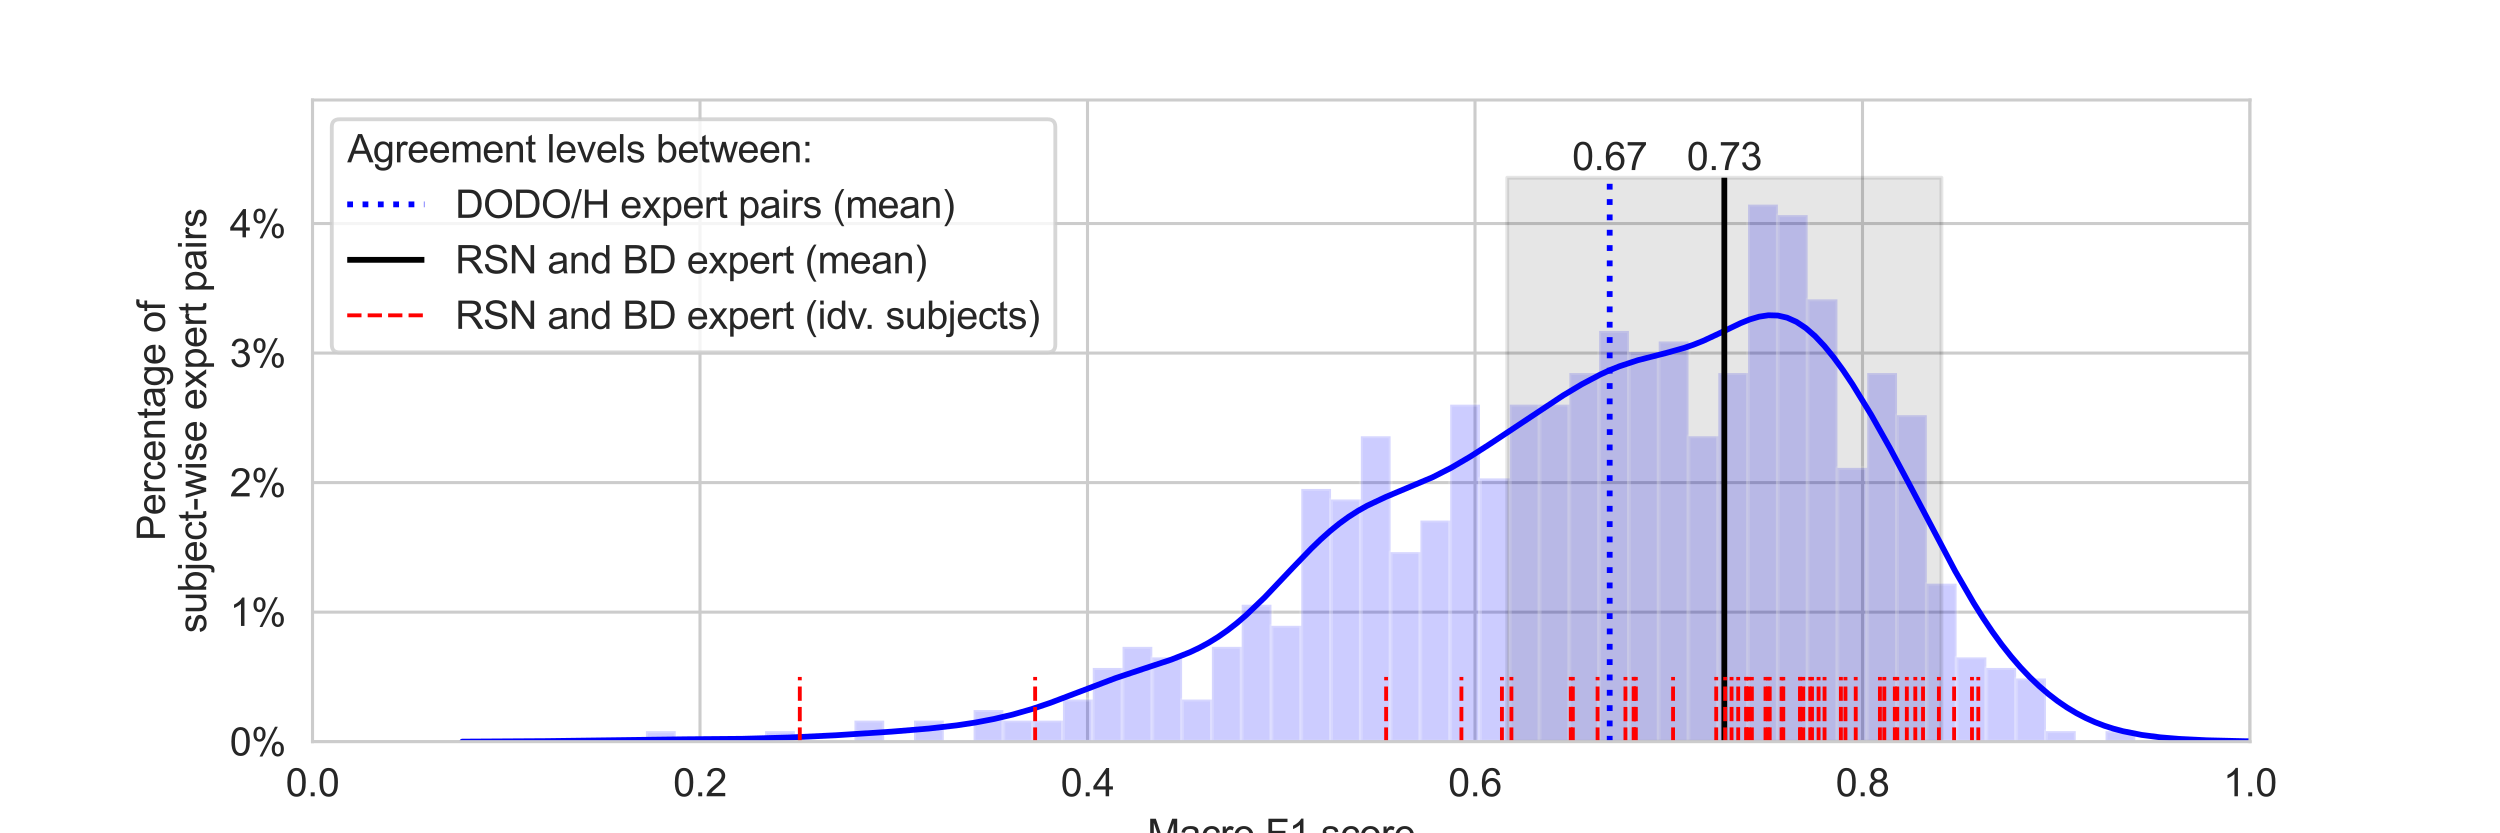 <?xml version="1.0" encoding="utf-8" standalone="no"?>
<!DOCTYPE svg PUBLIC "-//W3C//DTD SVG 1.1//EN"
  "http://www.w3.org/Graphics/SVG/1.1/DTD/svg11.dtd">
<svg xmlns:xlink="http://www.w3.org/1999/xlink" width="648pt" height="216pt" viewBox="0 0 648 216" xmlns="http://www.w3.org/2000/svg" version="1.1">
 <defs>
  <style type="text/css">*{stroke-linejoin: round; stroke-linecap: butt}</style>
 </defs>
 <g id="figure_1">
  <g id="patch_1">
   <path d="M 0 216 
L 648 216 
L 648 0 
L 0 0 
z
" style="fill: #ffffff"/>
  </g>
  <g id="axes_1">
   <g id="patch_2">
    <path d="M 81 192.24 
L 583.2 192.24 
L 583.2 25.92 
L 81 25.92 
z
" style="fill: #ffffff"/>
   </g>
   <g id="matplotlib.axis_1">
    <g id="xtick_1">
     <g id="line2d_1">
      <path d="M 81 192.24 
L 81 25.92 
" clip-path="url(#p3ddd58b7c2)" style="fill: none; stroke: #cccccc; stroke-width: 0.8; stroke-linecap: round"/>
     </g>
     <g id="text_1">
      <!-- 0.0 -->
      <g style="fill: #262626" transform="translate(74.05 206.398) scale(0.1 -0.1)">
       <defs>
        <path id="ArialMT-30" d="M 266 2259 
Q 266 3072 433 3567 
Q 600 4063 929 4331 
Q 1259 4600 1759 4600 
Q 2128 4600 2406 4451 
Q 2684 4303 2865 4023 
Q 3047 3744 3150 3342 
Q 3253 2941 3253 2259 
Q 3253 1453 3087 958 
Q 2922 463 2592 192 
Q 2263 -78 1759 -78 
Q 1097 -78 719 397 
Q 266 969 266 2259 
z
M 844 2259 
Q 844 1131 1108 757 
Q 1372 384 1759 384 
Q 2147 384 2411 759 
Q 2675 1134 2675 2259 
Q 2675 3391 2411 3762 
Q 2147 4134 1753 4134 
Q 1366 4134 1134 3806 
Q 844 3388 844 2259 
z
" transform="scale(0.016)"/>
        <path id="ArialMT-2e" d="M 581 0 
L 581 641 
L 1222 641 
L 1222 0 
L 581 0 
z
" transform="scale(0.016)"/>
       </defs>
       <use xlink:href="#ArialMT-30"/>
       <use xlink:href="#ArialMT-2e" x="55.615"/>
       <use xlink:href="#ArialMT-30" x="83.398"/>
      </g>
     </g>
    </g>
    <g id="xtick_2">
     <g id="line2d_2">
      <path d="M 181.44 192.24 
L 181.44 25.92 
" clip-path="url(#p3ddd58b7c2)" style="fill: none; stroke: #cccccc; stroke-width: 0.8; stroke-linecap: round"/>
     </g>
     <g id="text_2">
      <!-- 0.2 -->
      <g style="fill: #262626" transform="translate(174.49 206.398) scale(0.1 -0.1)">
       <defs>
        <path id="ArialMT-32" d="M 3222 541 
L 3222 0 
L 194 0 
Q 188 203 259 391 
Q 375 700 629 1000 
Q 884 1300 1366 1694 
Q 2113 2306 2375 2664 
Q 2638 3022 2638 3341 
Q 2638 3675 2398 3904 
Q 2159 4134 1775 4134 
Q 1369 4134 1125 3890 
Q 881 3647 878 3216 
L 300 3275 
Q 359 3922 746 4261 
Q 1134 4600 1788 4600 
Q 2447 4600 2831 4234 
Q 3216 3869 3216 3328 
Q 3216 3053 3103 2787 
Q 2991 2522 2730 2228 
Q 2469 1934 1863 1422 
Q 1356 997 1212 845 
Q 1069 694 975 541 
L 3222 541 
z
" transform="scale(0.016)"/>
       </defs>
       <use xlink:href="#ArialMT-30"/>
       <use xlink:href="#ArialMT-2e" x="55.615"/>
       <use xlink:href="#ArialMT-32" x="83.398"/>
      </g>
     </g>
    </g>
    <g id="xtick_3">
     <g id="line2d_3">
      <path d="M 281.88 192.24 
L 281.88 25.92 
" clip-path="url(#p3ddd58b7c2)" style="fill: none; stroke: #cccccc; stroke-width: 0.8; stroke-linecap: round"/>
     </g>
     <g id="text_3">
      <!-- 0.4 -->
      <g style="fill: #262626" transform="translate(274.93 206.398) scale(0.1 -0.1)">
       <defs>
        <path id="ArialMT-34" d="M 2069 0 
L 2069 1097 
L 81 1097 
L 81 1613 
L 2172 4581 
L 2631 4581 
L 2631 1613 
L 3250 1613 
L 3250 1097 
L 2631 1097 
L 2631 0 
L 2069 0 
z
M 2069 1613 
L 2069 3678 
L 634 1613 
L 2069 1613 
z
" transform="scale(0.016)"/>
       </defs>
       <use xlink:href="#ArialMT-30"/>
       <use xlink:href="#ArialMT-2e" x="55.615"/>
       <use xlink:href="#ArialMT-34" x="83.398"/>
      </g>
     </g>
    </g>
    <g id="xtick_4">
     <g id="line2d_4">
      <path d="M 382.32 192.24 
L 382.32 25.92 
" clip-path="url(#p3ddd58b7c2)" style="fill: none; stroke: #cccccc; stroke-width: 0.8; stroke-linecap: round"/>
     </g>
     <g id="text_4">
      <!-- 0.6 -->
      <g style="fill: #262626" transform="translate(375.37 206.398) scale(0.1 -0.1)">
       <defs>
        <path id="ArialMT-36" d="M 3184 3459 
L 2625 3416 
Q 2550 3747 2413 3897 
Q 2184 4138 1850 4138 
Q 1581 4138 1378 3988 
Q 1113 3794 959 3422 
Q 806 3050 800 2363 
Q 1003 2672 1297 2822 
Q 1591 2972 1913 2972 
Q 2475 2972 2870 2558 
Q 3266 2144 3266 1488 
Q 3266 1056 3080 686 
Q 2894 316 2569 119 
Q 2244 -78 1831 -78 
Q 1128 -78 684 439 
Q 241 956 241 2144 
Q 241 3472 731 4075 
Q 1159 4600 1884 4600 
Q 2425 4600 2770 4297 
Q 3116 3994 3184 3459 
z
M 888 1484 
Q 888 1194 1011 928 
Q 1134 663 1356 523 
Q 1578 384 1822 384 
Q 2178 384 2434 671 
Q 2691 959 2691 1453 
Q 2691 1928 2437 2201 
Q 2184 2475 1800 2475 
Q 1419 2475 1153 2201 
Q 888 1928 888 1484 
z
" transform="scale(0.016)"/>
       </defs>
       <use xlink:href="#ArialMT-30"/>
       <use xlink:href="#ArialMT-2e" x="55.615"/>
       <use xlink:href="#ArialMT-36" x="83.398"/>
      </g>
     </g>
    </g>
    <g id="xtick_5">
     <g id="line2d_5">
      <path d="M 482.76 192.24 
L 482.76 25.92 
" clip-path="url(#p3ddd58b7c2)" style="fill: none; stroke: #cccccc; stroke-width: 0.8; stroke-linecap: round"/>
     </g>
     <g id="text_5">
      <!-- 0.8 -->
      <g style="fill: #262626" transform="translate(475.81 206.398) scale(0.1 -0.1)">
       <defs>
        <path id="ArialMT-38" d="M 1131 2484 
Q 781 2613 612 2850 
Q 444 3088 444 3419 
Q 444 3919 803 4259 
Q 1163 4600 1759 4600 
Q 2359 4600 2725 4251 
Q 3091 3903 3091 3403 
Q 3091 3084 2923 2848 
Q 2756 2613 2416 2484 
Q 2838 2347 3058 2040 
Q 3278 1734 3278 1309 
Q 3278 722 2862 322 
Q 2447 -78 1769 -78 
Q 1091 -78 675 323 
Q 259 725 259 1325 
Q 259 1772 486 2073 
Q 713 2375 1131 2484 
z
M 1019 3438 
Q 1019 3113 1228 2906 
Q 1438 2700 1772 2700 
Q 2097 2700 2305 2904 
Q 2513 3109 2513 3406 
Q 2513 3716 2298 3927 
Q 2084 4138 1766 4138 
Q 1444 4138 1231 3931 
Q 1019 3725 1019 3438 
z
M 838 1322 
Q 838 1081 952 856 
Q 1066 631 1291 507 
Q 1516 384 1775 384 
Q 2178 384 2440 643 
Q 2703 903 2703 1303 
Q 2703 1709 2433 1975 
Q 2163 2241 1756 2241 
Q 1359 2241 1098 1978 
Q 838 1716 838 1322 
z
" transform="scale(0.016)"/>
       </defs>
       <use xlink:href="#ArialMT-30"/>
       <use xlink:href="#ArialMT-2e" x="55.615"/>
       <use xlink:href="#ArialMT-38" x="83.398"/>
      </g>
     </g>
    </g>
    <g id="xtick_6">
     <g id="line2d_6">
      <path d="M 583.2 192.24 
L 583.2 25.92 
" clip-path="url(#p3ddd58b7c2)" style="fill: none; stroke: #cccccc; stroke-width: 0.8; stroke-linecap: round"/>
     </g>
     <g id="text_6">
      <!-- 1.0 -->
      <g style="fill: #262626" transform="translate(576.25 206.398) scale(0.1 -0.1)">
       <defs>
        <path id="ArialMT-31" d="M 2384 0 
L 1822 0 
L 1822 3584 
Q 1619 3391 1289 3197 
Q 959 3003 697 2906 
L 697 3450 
Q 1169 3672 1522 3987 
Q 1875 4303 2022 4600 
L 2384 4600 
L 2384 0 
z
" transform="scale(0.016)"/>
       </defs>
       <use xlink:href="#ArialMT-31"/>
       <use xlink:href="#ArialMT-2e" x="55.615"/>
       <use xlink:href="#ArialMT-30" x="83.398"/>
      </g>
     </g>
    </g>
    <g id="text_7">
     <!-- Macro F1 score -->
     <g style="fill: #262626" transform="translate(297.371 219.543) scale(0.1 -0.1)">
      <defs>
       <path id="ArialMT-4d" d="M 475 0 
L 475 4581 
L 1388 4581 
L 2472 1338 
Q 2622 884 2691 659 
Q 2769 909 2934 1394 
L 4031 4581 
L 4847 4581 
L 4847 0 
L 4263 0 
L 4263 3834 
L 2931 0 
L 2384 0 
L 1059 3900 
L 1059 0 
L 475 0 
z
" transform="scale(0.016)"/>
       <path id="ArialMT-61" d="M 2588 409 
Q 2275 144 1986 34 
Q 1697 -75 1366 -75 
Q 819 -75 525 192 
Q 231 459 231 875 
Q 231 1119 342 1320 
Q 453 1522 633 1644 
Q 813 1766 1038 1828 
Q 1203 1872 1538 1913 
Q 2219 1994 2541 2106 
Q 2544 2222 2544 2253 
Q 2544 2597 2384 2738 
Q 2169 2928 1744 2928 
Q 1347 2928 1158 2789 
Q 969 2650 878 2297 
L 328 2372 
Q 403 2725 575 2942 
Q 747 3159 1072 3276 
Q 1397 3394 1825 3394 
Q 2250 3394 2515 3294 
Q 2781 3194 2906 3042 
Q 3031 2891 3081 2659 
Q 3109 2516 3109 2141 
L 3109 1391 
Q 3109 606 3145 398 
Q 3181 191 3288 0 
L 2700 0 
Q 2613 175 2588 409 
z
M 2541 1666 
Q 2234 1541 1622 1453 
Q 1275 1403 1131 1340 
Q 988 1278 909 1158 
Q 831 1038 831 891 
Q 831 666 1001 516 
Q 1172 366 1500 366 
Q 1825 366 2078 508 
Q 2331 650 2450 897 
Q 2541 1088 2541 1459 
L 2541 1666 
z
" transform="scale(0.016)"/>
       <path id="ArialMT-63" d="M 2588 1216 
L 3141 1144 
Q 3050 572 2676 248 
Q 2303 -75 1759 -75 
Q 1078 -75 664 370 
Q 250 816 250 1647 
Q 250 2184 428 2587 
Q 606 2991 970 3192 
Q 1334 3394 1763 3394 
Q 2303 3394 2647 3120 
Q 2991 2847 3088 2344 
L 2541 2259 
Q 2463 2594 2264 2762 
Q 2066 2931 1784 2931 
Q 1359 2931 1093 2626 
Q 828 2322 828 1663 
Q 828 994 1084 691 
Q 1341 388 1753 388 
Q 2084 388 2306 591 
Q 2528 794 2588 1216 
z
" transform="scale(0.016)"/>
       <path id="ArialMT-72" d="M 416 0 
L 416 3319 
L 922 3319 
L 922 2816 
Q 1116 3169 1280 3281 
Q 1444 3394 1641 3394 
Q 1925 3394 2219 3213 
L 2025 2691 
Q 1819 2813 1613 2813 
Q 1428 2813 1281 2702 
Q 1134 2591 1072 2394 
Q 978 2094 978 1738 
L 978 0 
L 416 0 
z
" transform="scale(0.016)"/>
       <path id="ArialMT-6f" d="M 213 1659 
Q 213 2581 725 3025 
Q 1153 3394 1769 3394 
Q 2453 3394 2887 2945 
Q 3322 2497 3322 1706 
Q 3322 1066 3130 698 
Q 2938 331 2570 128 
Q 2203 -75 1769 -75 
Q 1072 -75 642 372 
Q 213 819 213 1659 
z
M 791 1659 
Q 791 1022 1069 705 
Q 1347 388 1769 388 
Q 2188 388 2466 706 
Q 2744 1025 2744 1678 
Q 2744 2294 2464 2611 
Q 2184 2928 1769 2928 
Q 1347 2928 1069 2612 
Q 791 2297 791 1659 
z
" transform="scale(0.016)"/>
       <path id="ArialMT-20" transform="scale(0.016)"/>
       <path id="ArialMT-46" d="M 525 0 
L 525 4581 
L 3616 4581 
L 3616 4041 
L 1131 4041 
L 1131 2622 
L 3281 2622 
L 3281 2081 
L 1131 2081 
L 1131 0 
L 525 0 
z
" transform="scale(0.016)"/>
       <path id="ArialMT-73" d="M 197 991 
L 753 1078 
Q 800 744 1014 566 
Q 1228 388 1613 388 
Q 2000 388 2187 545 
Q 2375 703 2375 916 
Q 2375 1106 2209 1216 
Q 2094 1291 1634 1406 
Q 1016 1563 777 1677 
Q 538 1791 414 1992 
Q 291 2194 291 2438 
Q 291 2659 392 2848 
Q 494 3038 669 3163 
Q 800 3259 1026 3326 
Q 1253 3394 1513 3394 
Q 1903 3394 2198 3281 
Q 2494 3169 2634 2976 
Q 2775 2784 2828 2463 
L 2278 2388 
Q 2241 2644 2061 2787 
Q 1881 2931 1553 2931 
Q 1166 2931 1000 2803 
Q 834 2675 834 2503 
Q 834 2394 903 2306 
Q 972 2216 1119 2156 
Q 1203 2125 1616 2013 
Q 2213 1853 2448 1751 
Q 2684 1650 2818 1456 
Q 2953 1263 2953 975 
Q 2953 694 2789 445 
Q 2625 197 2315 61 
Q 2006 -75 1616 -75 
Q 969 -75 630 194 
Q 291 463 197 991 
z
" transform="scale(0.016)"/>
       <path id="ArialMT-65" d="M 2694 1069 
L 3275 997 
Q 3138 488 2766 206 
Q 2394 -75 1816 -75 
Q 1088 -75 661 373 
Q 234 822 234 1631 
Q 234 2469 665 2931 
Q 1097 3394 1784 3394 
Q 2450 3394 2872 2941 
Q 3294 2488 3294 1666 
Q 3294 1616 3291 1516 
L 816 1516 
Q 847 969 1125 678 
Q 1403 388 1819 388 
Q 2128 388 2347 550 
Q 2566 713 2694 1069 
z
M 847 1978 
L 2700 1978 
Q 2663 2397 2488 2606 
Q 2219 2931 1791 2931 
Q 1403 2931 1139 2672 
Q 875 2413 847 1978 
z
" transform="scale(0.016)"/>
      </defs>
      <use xlink:href="#ArialMT-4d"/>
      <use xlink:href="#ArialMT-61" x="83.301"/>
      <use xlink:href="#ArialMT-63" x="138.916"/>
      <use xlink:href="#ArialMT-72" x="188.916"/>
      <use xlink:href="#ArialMT-6f" x="222.217"/>
      <use xlink:href="#ArialMT-20" x="277.832"/>
      <use xlink:href="#ArialMT-46" x="305.615"/>
      <use xlink:href="#ArialMT-31" x="366.699"/>
      <use xlink:href="#ArialMT-20" x="422.314"/>
      <use xlink:href="#ArialMT-73" x="450.098"/>
      <use xlink:href="#ArialMT-63" x="500.098"/>
      <use xlink:href="#ArialMT-6f" x="550.098"/>
      <use xlink:href="#ArialMT-72" x="605.713"/>
      <use xlink:href="#ArialMT-65" x="639.014"/>
     </g>
    </g>
   </g>
   <g id="matplotlib.axis_2">
    <g id="ytick_1">
     <g id="line2d_7">
      <path d="M 81 192.24 
L 583.2 192.24 
" clip-path="url(#p3ddd58b7c2)" style="fill: none; stroke: #cccccc; stroke-width: 0.8; stroke-linecap: round"/>
     </g>
     <g id="text_8">
      <!-- 0% -->
      <g style="fill: #262626" transform="translate(59.547 195.819) scale(0.1 -0.1)">
       <defs>
        <path id="ArialMT-25" d="M 372 3481 
Q 372 3972 619 4315 
Q 866 4659 1334 4659 
Q 1766 4659 2048 4351 
Q 2331 4044 2331 3447 
Q 2331 2866 2045 2552 
Q 1759 2238 1341 2238 
Q 925 2238 648 2547 
Q 372 2856 372 3481 
z
M 1350 4272 
Q 1141 4272 1002 4090 
Q 863 3909 863 3425 
Q 863 2984 1003 2804 
Q 1144 2625 1350 2625 
Q 1563 2625 1702 2806 
Q 1841 2988 1841 3469 
Q 1841 3913 1700 4092 
Q 1559 4272 1350 4272 
z
M 1353 -169 
L 3859 4659 
L 4316 4659 
L 1819 -169 
L 1353 -169 
z
M 3334 1075 
Q 3334 1569 3581 1911 
Q 3828 2253 4300 2253 
Q 4731 2253 5014 1945 
Q 5297 1638 5297 1041 
Q 5297 459 5011 145 
Q 4725 -169 4303 -169 
Q 3888 -169 3611 142 
Q 3334 453 3334 1075 
z
M 4316 1866 
Q 4103 1866 3964 1684 
Q 3825 1503 3825 1019 
Q 3825 581 3965 400 
Q 4106 219 4313 219 
Q 4528 219 4667 400 
Q 4806 581 4806 1063 
Q 4806 1506 4665 1686 
Q 4525 1866 4316 1866 
z
" transform="scale(0.016)"/>
       </defs>
       <use xlink:href="#ArialMT-30"/>
       <use xlink:href="#ArialMT-25" x="55.615"/>
      </g>
     </g>
    </g>
    <g id="ytick_2">
     <g id="line2d_8">
      <path d="M 81 158.666 
L 583.2 158.666 
" clip-path="url(#p3ddd58b7c2)" style="fill: none; stroke: #cccccc; stroke-width: 0.8; stroke-linecap: round"/>
     </g>
     <g id="text_9">
      <!-- 1% -->
      <g style="fill: #262626" transform="translate(59.547 162.245) scale(0.1 -0.1)">
       <use xlink:href="#ArialMT-31"/>
       <use xlink:href="#ArialMT-25" x="55.615"/>
      </g>
     </g>
    </g>
    <g id="ytick_3">
     <g id="line2d_9">
      <path d="M 81 125.092 
L 583.2 125.092 
" clip-path="url(#p3ddd58b7c2)" style="fill: none; stroke: #cccccc; stroke-width: 0.8; stroke-linecap: round"/>
     </g>
     <g id="text_10">
      <!-- 2% -->
      <g style="fill: #262626" transform="translate(59.547 128.671) scale(0.1 -0.1)">
       <use xlink:href="#ArialMT-32"/>
       <use xlink:href="#ArialMT-25" x="55.615"/>
      </g>
     </g>
    </g>
    <g id="ytick_4">
     <g id="line2d_10">
      <path d="M 81 91.518 
L 583.2 91.518 
" clip-path="url(#p3ddd58b7c2)" style="fill: none; stroke: #cccccc; stroke-width: 0.8; stroke-linecap: round"/>
     </g>
     <g id="text_11">
      <!-- 3% -->
      <g style="fill: #262626" transform="translate(59.547 95.097) scale(0.1 -0.1)">
       <defs>
        <path id="ArialMT-33" d="M 269 1209 
L 831 1284 
Q 928 806 1161 595 
Q 1394 384 1728 384 
Q 2125 384 2398 659 
Q 2672 934 2672 1341 
Q 2672 1728 2419 1979 
Q 2166 2231 1775 2231 
Q 1616 2231 1378 2169 
L 1441 2663 
Q 1497 2656 1531 2656 
Q 1891 2656 2178 2843 
Q 2466 3031 2466 3422 
Q 2466 3731 2256 3934 
Q 2047 4138 1716 4138 
Q 1388 4138 1169 3931 
Q 950 3725 888 3313 
L 325 3413 
Q 428 3978 793 4289 
Q 1159 4600 1703 4600 
Q 2078 4600 2393 4439 
Q 2709 4278 2876 4000 
Q 3044 3722 3044 3409 
Q 3044 3113 2884 2869 
Q 2725 2625 2413 2481 
Q 2819 2388 3044 2092 
Q 3269 1797 3269 1353 
Q 3269 753 2831 336 
Q 2394 -81 1725 -81 
Q 1122 -81 723 278 
Q 325 638 269 1209 
z
" transform="scale(0.016)"/>
       </defs>
       <use xlink:href="#ArialMT-33"/>
       <use xlink:href="#ArialMT-25" x="55.615"/>
      </g>
     </g>
    </g>
    <g id="ytick_5">
     <g id="line2d_11">
      <path d="M 81 57.944 
L 583.2 57.944 
" clip-path="url(#p3ddd58b7c2)" style="fill: none; stroke: #cccccc; stroke-width: 0.8; stroke-linecap: round"/>
     </g>
     <g id="text_12">
      <!-- 4% -->
      <g style="fill: #262626" transform="translate(59.547 61.522) scale(0.1 -0.1)">
       <use xlink:href="#ArialMT-34"/>
       <use xlink:href="#ArialMT-25" x="55.615"/>
      </g>
     </g>
    </g>
    <g id="text_13">
     <!-- Percentage of -->
     <g style="fill: #262626" transform="translate(42.748 140.21) rotate(-90) scale(0.1 -0.1)">
      <defs>
       <path id="ArialMT-50" d="M 494 0 
L 494 4581 
L 2222 4581 
Q 2678 4581 2919 4538 
Q 3256 4481 3484 4323 
Q 3713 4166 3852 3881 
Q 3991 3597 3991 3256 
Q 3991 2672 3619 2267 
Q 3247 1863 2275 1863 
L 1100 1863 
L 1100 0 
L 494 0 
z
M 1100 2403 
L 2284 2403 
Q 2872 2403 3119 2622 
Q 3366 2841 3366 3238 
Q 3366 3525 3220 3729 
Q 3075 3934 2838 4000 
Q 2684 4041 2272 4041 
L 1100 4041 
L 1100 2403 
z
" transform="scale(0.016)"/>
       <path id="ArialMT-6e" d="M 422 0 
L 422 3319 
L 928 3319 
L 928 2847 
Q 1294 3394 1984 3394 
Q 2284 3394 2536 3286 
Q 2788 3178 2913 3003 
Q 3038 2828 3088 2588 
Q 3119 2431 3119 2041 
L 3119 0 
L 2556 0 
L 2556 2019 
Q 2556 2363 2490 2533 
Q 2425 2703 2258 2804 
Q 2091 2906 1866 2906 
Q 1506 2906 1245 2678 
Q 984 2450 984 1813 
L 984 0 
L 422 0 
z
" transform="scale(0.016)"/>
       <path id="ArialMT-74" d="M 1650 503 
L 1731 6 
Q 1494 -44 1306 -44 
Q 1000 -44 831 53 
Q 663 150 594 308 
Q 525 466 525 972 
L 525 2881 
L 113 2881 
L 113 3319 
L 525 3319 
L 525 4141 
L 1084 4478 
L 1084 3319 
L 1650 3319 
L 1650 2881 
L 1084 2881 
L 1084 941 
Q 1084 700 1114 631 
Q 1144 563 1211 522 
Q 1278 481 1403 481 
Q 1497 481 1650 503 
z
" transform="scale(0.016)"/>
       <path id="ArialMT-67" d="M 319 -275 
L 866 -356 
Q 900 -609 1056 -725 
Q 1266 -881 1628 -881 
Q 2019 -881 2231 -725 
Q 2444 -569 2519 -288 
Q 2563 -116 2559 434 
Q 2191 0 1641 0 
Q 956 0 581 494 
Q 206 988 206 1678 
Q 206 2153 378 2554 
Q 550 2956 876 3175 
Q 1203 3394 1644 3394 
Q 2231 3394 2613 2919 
L 2613 3319 
L 3131 3319 
L 3131 450 
Q 3131 -325 2973 -648 
Q 2816 -972 2473 -1159 
Q 2131 -1347 1631 -1347 
Q 1038 -1347 672 -1080 
Q 306 -813 319 -275 
z
M 784 1719 
Q 784 1066 1043 766 
Q 1303 466 1694 466 
Q 2081 466 2343 764 
Q 2606 1063 2606 1700 
Q 2606 2309 2336 2618 
Q 2066 2928 1684 2928 
Q 1309 2928 1046 2623 
Q 784 2319 784 1719 
z
" transform="scale(0.016)"/>
       <path id="ArialMT-66" d="M 556 0 
L 556 2881 
L 59 2881 
L 59 3319 
L 556 3319 
L 556 3672 
Q 556 4006 616 4169 
Q 697 4388 901 4523 
Q 1106 4659 1475 4659 
Q 1713 4659 2000 4603 
L 1916 4113 
Q 1741 4144 1584 4144 
Q 1328 4144 1222 4034 
Q 1116 3925 1116 3625 
L 1116 3319 
L 1763 3319 
L 1763 2881 
L 1116 2881 
L 1116 0 
L 556 0 
z
" transform="scale(0.016)"/>
      </defs>
      <use xlink:href="#ArialMT-50"/>
      <use xlink:href="#ArialMT-65" x="66.699"/>
      <use xlink:href="#ArialMT-72" x="122.314"/>
      <use xlink:href="#ArialMT-63" x="155.615"/>
      <use xlink:href="#ArialMT-65" x="205.615"/>
      <use xlink:href="#ArialMT-6e" x="261.23"/>
      <use xlink:href="#ArialMT-74" x="316.846"/>
      <use xlink:href="#ArialMT-61" x="344.629"/>
      <use xlink:href="#ArialMT-67" x="400.244"/>
      <use xlink:href="#ArialMT-65" x="455.859"/>
      <use xlink:href="#ArialMT-20" x="511.475"/>
      <use xlink:href="#ArialMT-6f" x="539.258"/>
      <use xlink:href="#ArialMT-66" x="594.873"/>
     </g>
     <!-- subject-wise expert pairs -->
     <g style="fill: #262626" transform="translate(53.442 164.099) rotate(-90) scale(0.1 -0.1)">
      <defs>
       <path id="ArialMT-75" d="M 2597 0 
L 2597 488 
Q 2209 -75 1544 -75 
Q 1250 -75 995 37 
Q 741 150 617 320 
Q 494 491 444 738 
Q 409 903 409 1263 
L 409 3319 
L 972 3319 
L 972 1478 
Q 972 1038 1006 884 
Q 1059 663 1231 536 
Q 1403 409 1656 409 
Q 1909 409 2131 539 
Q 2353 669 2445 892 
Q 2538 1116 2538 1541 
L 2538 3319 
L 3100 3319 
L 3100 0 
L 2597 0 
z
" transform="scale(0.016)"/>
       <path id="ArialMT-62" d="M 941 0 
L 419 0 
L 419 4581 
L 981 4581 
L 981 2947 
Q 1338 3394 1891 3394 
Q 2197 3394 2470 3270 
Q 2744 3147 2920 2923 
Q 3097 2700 3197 2384 
Q 3297 2069 3297 1709 
Q 3297 856 2875 390 
Q 2453 -75 1863 -75 
Q 1275 -75 941 416 
L 941 0 
z
M 934 1684 
Q 934 1088 1097 822 
Q 1363 388 1816 388 
Q 2184 388 2453 708 
Q 2722 1028 2722 1663 
Q 2722 2313 2464 2622 
Q 2206 2931 1841 2931 
Q 1472 2931 1203 2611 
Q 934 2291 934 1684 
z
" transform="scale(0.016)"/>
       <path id="ArialMT-6a" d="M 419 3928 
L 419 4581 
L 981 4581 
L 981 3928 
L 419 3928 
z
M -294 -1288 
L -188 -809 
Q -19 -853 78 -853 
Q 250 -853 334 -739 
Q 419 -625 419 -169 
L 419 3319 
L 981 3319 
L 981 -181 
Q 981 -794 822 -1034 
Q 619 -1347 147 -1347 
Q -81 -1347 -294 -1288 
z
" transform="scale(0.016)"/>
       <path id="ArialMT-2d" d="M 203 1375 
L 203 1941 
L 1931 1941 
L 1931 1375 
L 203 1375 
z
" transform="scale(0.016)"/>
       <path id="ArialMT-77" d="M 1034 0 
L 19 3319 
L 600 3319 
L 1128 1403 
L 1325 691 
Q 1338 744 1497 1375 
L 2025 3319 
L 2603 3319 
L 3100 1394 
L 3266 759 
L 3456 1400 
L 4025 3319 
L 4572 3319 
L 3534 0 
L 2950 0 
L 2422 1988 
L 2294 2553 
L 1622 0 
L 1034 0 
z
" transform="scale(0.016)"/>
       <path id="ArialMT-69" d="M 425 3934 
L 425 4581 
L 988 4581 
L 988 3934 
L 425 3934 
z
M 425 0 
L 425 3319 
L 988 3319 
L 988 0 
L 425 0 
z
" transform="scale(0.016)"/>
       <path id="ArialMT-78" d="M 47 0 
L 1259 1725 
L 138 3319 
L 841 3319 
L 1350 2541 
Q 1494 2319 1581 2169 
Q 1719 2375 1834 2534 
L 2394 3319 
L 3066 3319 
L 1919 1756 
L 3153 0 
L 2463 0 
L 1781 1031 
L 1600 1309 
L 728 0 
L 47 0 
z
" transform="scale(0.016)"/>
       <path id="ArialMT-70" d="M 422 -1272 
L 422 3319 
L 934 3319 
L 934 2888 
Q 1116 3141 1344 3267 
Q 1572 3394 1897 3394 
Q 2322 3394 2647 3175 
Q 2972 2956 3137 2557 
Q 3303 2159 3303 1684 
Q 3303 1175 3120 767 
Q 2938 359 2589 142 
Q 2241 -75 1856 -75 
Q 1575 -75 1351 44 
Q 1128 163 984 344 
L 984 -1272 
L 422 -1272 
z
M 931 1641 
Q 931 1000 1190 694 
Q 1450 388 1819 388 
Q 2194 388 2461 705 
Q 2728 1022 2728 1688 
Q 2728 2322 2467 2637 
Q 2206 2953 1844 2953 
Q 1484 2953 1207 2617 
Q 931 2281 931 1641 
z
" transform="scale(0.016)"/>
      </defs>
      <use xlink:href="#ArialMT-73"/>
      <use xlink:href="#ArialMT-75" x="50"/>
      <use xlink:href="#ArialMT-62" x="105.615"/>
      <use xlink:href="#ArialMT-6a" x="161.23"/>
      <use xlink:href="#ArialMT-65" x="183.447"/>
      <use xlink:href="#ArialMT-63" x="239.062"/>
      <use xlink:href="#ArialMT-74" x="289.062"/>
      <use xlink:href="#ArialMT-2d" x="316.846"/>
      <use xlink:href="#ArialMT-77" x="350.146"/>
      <use xlink:href="#ArialMT-69" x="422.363"/>
      <use xlink:href="#ArialMT-73" x="444.58"/>
      <use xlink:href="#ArialMT-65" x="494.58"/>
      <use xlink:href="#ArialMT-20" x="550.195"/>
      <use xlink:href="#ArialMT-65" x="577.979"/>
      <use xlink:href="#ArialMT-78" x="633.594"/>
      <use xlink:href="#ArialMT-70" x="683.594"/>
      <use xlink:href="#ArialMT-65" x="739.209"/>
      <use xlink:href="#ArialMT-72" x="794.824"/>
      <use xlink:href="#ArialMT-74" x="828.125"/>
      <use xlink:href="#ArialMT-20" x="855.908"/>
      <use xlink:href="#ArialMT-70" x="883.691"/>
      <use xlink:href="#ArialMT-61" x="939.307"/>
      <use xlink:href="#ArialMT-69" x="994.922"/>
      <use xlink:href="#ArialMT-72" x="1017.139"/>
      <use xlink:href="#ArialMT-73" x="1050.439"/>
     </g>
    </g>
   </g>
   <g id="patch_3">
    <path d="M 167.422 192.24 
L 175.143 192.24 
L 175.143 189.51 
L 167.422 189.51 
z
" clip-path="url(#p3ddd58b7c2)" style="fill: #0000ff; opacity: 0.2; stroke: #ffffff; stroke-linejoin: miter"/>
   </g>
   <g id="patch_4">
    <path d="M 175.143 192.24 
L 182.864 192.24 
L 182.864 192.24 
L 175.143 192.24 
z
" clip-path="url(#p3ddd58b7c2)" style="fill: #0000ff; opacity: 0.2; stroke: #ffffff; stroke-linejoin: miter"/>
   </g>
   <g id="patch_5">
    <path d="M 182.864 192.24 
L 190.585 192.24 
L 190.585 192.24 
L 182.864 192.24 
z
" clip-path="url(#p3ddd58b7c2)" style="fill: #0000ff; opacity: 0.2; stroke: #ffffff; stroke-linejoin: miter"/>
   </g>
   <g id="patch_6">
    <path d="M 190.585 192.24 
L 198.306 192.24 
L 198.306 192.24 
L 190.585 192.24 
z
" clip-path="url(#p3ddd58b7c2)" style="fill: #0000ff; opacity: 0.2; stroke: #ffffff; stroke-linejoin: miter"/>
   </g>
   <g id="patch_7">
    <path d="M 198.306 192.24 
L 206.027 192.24 
L 206.027 189.51 
L 198.306 189.51 
z
" clip-path="url(#p3ddd58b7c2)" style="fill: #0000ff; opacity: 0.2; stroke: #ffffff; stroke-linejoin: miter"/>
   </g>
   <g id="patch_8">
    <path d="M 206.027 192.24 
L 213.748 192.24 
L 213.748 192.24 
L 206.027 192.24 
z
" clip-path="url(#p3ddd58b7c2)" style="fill: #0000ff; opacity: 0.2; stroke: #ffffff; stroke-linejoin: miter"/>
   </g>
   <g id="patch_9">
    <path d="M 213.748 192.24 
L 221.469 192.24 
L 221.469 192.24 
L 213.748 192.24 
z
" clip-path="url(#p3ddd58b7c2)" style="fill: #0000ff; opacity: 0.2; stroke: #ffffff; stroke-linejoin: miter"/>
   </g>
   <g id="patch_10">
    <path d="M 221.469 192.24 
L 229.19 192.24 
L 229.19 186.781 
L 221.469 186.781 
z
" clip-path="url(#p3ddd58b7c2)" style="fill: #0000ff; opacity: 0.2; stroke: #ffffff; stroke-linejoin: miter"/>
   </g>
   <g id="patch_11">
    <path d="M 229.19 192.24 
L 236.911 192.24 
L 236.911 192.24 
L 229.19 192.24 
z
" clip-path="url(#p3ddd58b7c2)" style="fill: #0000ff; opacity: 0.2; stroke: #ffffff; stroke-linejoin: miter"/>
   </g>
   <g id="patch_12">
    <path d="M 236.911 192.24 
L 244.632 192.24 
L 244.632 186.781 
L 236.911 186.781 
z
" clip-path="url(#p3ddd58b7c2)" style="fill: #0000ff; opacity: 0.2; stroke: #ffffff; stroke-linejoin: miter"/>
   </g>
   <g id="patch_13">
    <path d="M 244.632 192.24 
L 252.353 192.24 
L 252.353 192.24 
L 244.632 192.24 
z
" clip-path="url(#p3ddd58b7c2)" style="fill: #0000ff; opacity: 0.2; stroke: #ffffff; stroke-linejoin: miter"/>
   </g>
   <g id="patch_14">
    <path d="M 252.353 192.24 
L 260.075 192.24 
L 260.075 184.051 
L 252.353 184.051 
z
" clip-path="url(#p3ddd58b7c2)" style="fill: #0000ff; opacity: 0.2; stroke: #ffffff; stroke-linejoin: miter"/>
   </g>
   <g id="patch_15">
    <path d="M 260.075 192.24 
L 267.796 192.24 
L 267.796 186.781 
L 260.075 186.781 
z
" clip-path="url(#p3ddd58b7c2)" style="fill: #0000ff; opacity: 0.2; stroke: #ffffff; stroke-linejoin: miter"/>
   </g>
   <g id="patch_16">
    <path d="M 267.796 192.24 
L 275.517 192.24 
L 275.517 186.781 
L 267.796 186.781 
z
" clip-path="url(#p3ddd58b7c2)" style="fill: #0000ff; opacity: 0.2; stroke: #ffffff; stroke-linejoin: miter"/>
   </g>
   <g id="patch_17">
    <path d="M 275.517 192.24 
L 283.238 192.24 
L 283.238 181.321 
L 275.517 181.321 
z
" clip-path="url(#p3ddd58b7c2)" style="fill: #0000ff; opacity: 0.2; stroke: #ffffff; stroke-linejoin: miter"/>
   </g>
   <g id="patch_18">
    <path d="M 283.238 192.24 
L 290.959 192.24 
L 290.959 173.132 
L 283.238 173.132 
z
" clip-path="url(#p3ddd58b7c2)" style="fill: #0000ff; opacity: 0.2; stroke: #ffffff; stroke-linejoin: miter"/>
   </g>
   <g id="patch_19">
    <path d="M 290.959 192.24 
L 298.68 192.24 
L 298.68 167.673 
L 290.959 167.673 
z
" clip-path="url(#p3ddd58b7c2)" style="fill: #0000ff; opacity: 0.2; stroke: #ffffff; stroke-linejoin: miter"/>
   </g>
   <g id="patch_20">
    <path d="M 298.68 192.24 
L 306.401 192.24 
L 306.401 170.402 
L 298.68 170.402 
z
" clip-path="url(#p3ddd58b7c2)" style="fill: #0000ff; opacity: 0.2; stroke: #ffffff; stroke-linejoin: miter"/>
   </g>
   <g id="patch_21">
    <path d="M 306.401 192.24 
L 314.122 192.24 
L 314.122 181.321 
L 306.401 181.321 
z
" clip-path="url(#p3ddd58b7c2)" style="fill: #0000ff; opacity: 0.2; stroke: #ffffff; stroke-linejoin: miter"/>
   </g>
   <g id="patch_22">
    <path d="M 314.122 192.24 
L 321.843 192.24 
L 321.843 167.673 
L 314.122 167.673 
z
" clip-path="url(#p3ddd58b7c2)" style="fill: #0000ff; opacity: 0.2; stroke: #ffffff; stroke-linejoin: miter"/>
   </g>
   <g id="patch_23">
    <path d="M 321.843 192.24 
L 329.564 192.24 
L 329.564 156.754 
L 321.843 156.754 
z
" clip-path="url(#p3ddd58b7c2)" style="fill: #0000ff; opacity: 0.2; stroke: #ffffff; stroke-linejoin: miter"/>
   </g>
   <g id="patch_24">
    <path d="M 329.564 192.24 
L 337.285 192.24 
L 337.285 162.213 
L 329.564 162.213 
z
" clip-path="url(#p3ddd58b7c2)" style="fill: #0000ff; opacity: 0.2; stroke: #ffffff; stroke-linejoin: miter"/>
   </g>
   <g id="patch_25">
    <path d="M 337.285 192.24 
L 345.006 192.24 
L 345.006 126.727 
L 337.285 126.727 
z
" clip-path="url(#p3ddd58b7c2)" style="fill: #0000ff; opacity: 0.2; stroke: #ffffff; stroke-linejoin: miter"/>
   </g>
   <g id="patch_26">
    <path d="M 345.006 192.24 
L 352.727 192.24 
L 352.727 129.457 
L 345.006 129.457 
z
" clip-path="url(#p3ddd58b7c2)" style="fill: #0000ff; opacity: 0.2; stroke: #ffffff; stroke-linejoin: miter"/>
   </g>
   <g id="patch_27">
    <path d="M 352.727 192.24 
L 360.448 192.24 
L 360.448 113.079 
L 352.727 113.079 
z
" clip-path="url(#p3ddd58b7c2)" style="fill: #0000ff; opacity: 0.2; stroke: #ffffff; stroke-linejoin: miter"/>
   </g>
   <g id="patch_28">
    <path d="M 360.448 192.24 
L 368.169 192.24 
L 368.169 143.105 
L 360.448 143.105 
z
" clip-path="url(#p3ddd58b7c2)" style="fill: #0000ff; opacity: 0.2; stroke: #ffffff; stroke-linejoin: miter"/>
   </g>
   <g id="patch_29">
    <path d="M 368.169 192.24 
L 375.89 192.24 
L 375.89 134.916 
L 368.169 134.916 
z
" clip-path="url(#p3ddd58b7c2)" style="fill: #0000ff; opacity: 0.2; stroke: #ffffff; stroke-linejoin: miter"/>
   </g>
   <g id="patch_30">
    <path d="M 375.89 192.24 
L 383.611 192.24 
L 383.611 104.89 
L 375.89 104.89 
z
" clip-path="url(#p3ddd58b7c2)" style="fill: #0000ff; opacity: 0.2; stroke: #ffffff; stroke-linejoin: miter"/>
   </g>
   <g id="patch_31">
    <path d="M 383.611 192.24 
L 391.332 192.24 
L 391.332 123.997 
L 383.611 123.997 
z
" clip-path="url(#p3ddd58b7c2)" style="fill: #0000ff; opacity: 0.2; stroke: #ffffff; stroke-linejoin: miter"/>
   </g>
   <g id="patch_32">
    <path d="M 391.332 192.24 
L 399.053 192.24 
L 399.053 104.89 
L 391.332 104.89 
z
" clip-path="url(#p3ddd58b7c2)" style="fill: #0000ff; opacity: 0.2; stroke: #ffffff; stroke-linejoin: miter"/>
   </g>
   <g id="patch_33">
    <path d="M 399.053 192.24 
L 406.774 192.24 
L 406.774 104.89 
L 399.053 104.89 
z
" clip-path="url(#p3ddd58b7c2)" style="fill: #0000ff; opacity: 0.2; stroke: #ffffff; stroke-linejoin: miter"/>
   </g>
   <g id="patch_34">
    <path d="M 406.774 192.24 
L 414.495 192.24 
L 414.495 96.7 
L 406.774 96.7 
z
" clip-path="url(#p3ddd58b7c2)" style="fill: #0000ff; opacity: 0.2; stroke: #ffffff; stroke-linejoin: miter"/>
   </g>
   <g id="patch_35">
    <path d="M 414.495 192.24 
L 422.217 192.24 
L 422.217 85.782 
L 414.495 85.782 
z
" clip-path="url(#p3ddd58b7c2)" style="fill: #0000ff; opacity: 0.2; stroke: #ffffff; stroke-linejoin: miter"/>
   </g>
   <g id="patch_36">
    <path d="M 422.217 192.24 
L 429.938 192.24 
L 429.938 91.241 
L 422.217 91.241 
z
" clip-path="url(#p3ddd58b7c2)" style="fill: #0000ff; opacity: 0.2; stroke: #ffffff; stroke-linejoin: miter"/>
   </g>
   <g id="patch_37">
    <path d="M 429.938 192.24 
L 437.659 192.24 
L 437.659 88.511 
L 429.938 88.511 
z
" clip-path="url(#p3ddd58b7c2)" style="fill: #0000ff; opacity: 0.2; stroke: #ffffff; stroke-linejoin: miter"/>
   </g>
   <g id="patch_38">
    <path d="M 437.659 192.24 
L 445.38 192.24 
L 445.38 113.079 
L 437.659 113.079 
z
" clip-path="url(#p3ddd58b7c2)" style="fill: #0000ff; opacity: 0.2; stroke: #ffffff; stroke-linejoin: miter"/>
   </g>
   <g id="patch_39">
    <path d="M 445.38 192.24 
L 453.101 192.24 
L 453.101 96.7 
L 445.38 96.7 
z
" clip-path="url(#p3ddd58b7c2)" style="fill: #0000ff; opacity: 0.2; stroke: #ffffff; stroke-linejoin: miter"/>
   </g>
   <g id="patch_40">
    <path d="M 453.101 192.24 
L 460.822 192.24 
L 460.822 53.025 
L 453.101 53.025 
z
" clip-path="url(#p3ddd58b7c2)" style="fill: #0000ff; opacity: 0.2; stroke: #ffffff; stroke-linejoin: miter"/>
   </g>
   <g id="patch_41">
    <path d="M 460.822 192.24 
L 468.543 192.24 
L 468.543 55.755 
L 460.822 55.755 
z
" clip-path="url(#p3ddd58b7c2)" style="fill: #0000ff; opacity: 0.2; stroke: #ffffff; stroke-linejoin: miter"/>
   </g>
   <g id="patch_42">
    <path d="M 468.543 192.24 
L 476.264 192.24 
L 476.264 77.593 
L 468.543 77.593 
z
" clip-path="url(#p3ddd58b7c2)" style="fill: #0000ff; opacity: 0.2; stroke: #ffffff; stroke-linejoin: miter"/>
   </g>
   <g id="patch_43">
    <path d="M 476.264 192.24 
L 483.985 192.24 
L 483.985 121.268 
L 476.264 121.268 
z
" clip-path="url(#p3ddd58b7c2)" style="fill: #0000ff; opacity: 0.2; stroke: #ffffff; stroke-linejoin: miter"/>
   </g>
   <g id="patch_44">
    <path d="M 483.985 192.24 
L 491.706 192.24 
L 491.706 96.7 
L 483.985 96.7 
z
" clip-path="url(#p3ddd58b7c2)" style="fill: #0000ff; opacity: 0.2; stroke: #ffffff; stroke-linejoin: miter"/>
   </g>
   <g id="patch_45">
    <path d="M 491.706 192.24 
L 499.427 192.24 
L 499.427 107.619 
L 491.706 107.619 
z
" clip-path="url(#p3ddd58b7c2)" style="fill: #0000ff; opacity: 0.2; stroke: #ffffff; stroke-linejoin: miter"/>
   </g>
   <g id="patch_46">
    <path d="M 499.427 192.24 
L 507.148 192.24 
L 507.148 151.294 
L 499.427 151.294 
z
" clip-path="url(#p3ddd58b7c2)" style="fill: #0000ff; opacity: 0.2; stroke: #ffffff; stroke-linejoin: miter"/>
   </g>
   <g id="patch_47">
    <path d="M 507.148 192.24 
L 514.869 192.24 
L 514.869 170.402 
L 507.148 170.402 
z
" clip-path="url(#p3ddd58b7c2)" style="fill: #0000ff; opacity: 0.2; stroke: #ffffff; stroke-linejoin: miter"/>
   </g>
   <g id="patch_48">
    <path d="M 514.869 192.24 
L 522.59 192.24 
L 522.59 173.132 
L 514.869 173.132 
z
" clip-path="url(#p3ddd58b7c2)" style="fill: #0000ff; opacity: 0.2; stroke: #ffffff; stroke-linejoin: miter"/>
   </g>
   <g id="patch_49">
    <path d="M 522.59 192.24 
L 530.311 192.24 
L 530.311 175.862 
L 522.59 175.862 
z
" clip-path="url(#p3ddd58b7c2)" style="fill: #0000ff; opacity: 0.2; stroke: #ffffff; stroke-linejoin: miter"/>
   </g>
   <g id="patch_50">
    <path d="M 530.311 192.24 
L 538.032 192.24 
L 538.032 189.51 
L 530.311 189.51 
z
" clip-path="url(#p3ddd58b7c2)" style="fill: #0000ff; opacity: 0.2; stroke: #ffffff; stroke-linejoin: miter"/>
   </g>
   <g id="patch_51">
    <path d="M 538.032 192.24 
L 545.753 192.24 
L 545.753 192.24 
L 538.032 192.24 
z
" clip-path="url(#p3ddd58b7c2)" style="fill: #0000ff; opacity: 0.2; stroke: #ffffff; stroke-linejoin: miter"/>
   </g>
   <g id="patch_52">
    <path d="M 545.753 192.24 
L 553.474 192.24 
L 553.474 189.51 
L 545.753 189.51 
z
" clip-path="url(#p3ddd58b7c2)" style="fill: #0000ff; opacity: 0.2; stroke: #ffffff; stroke-linejoin: miter"/>
   </g>
   <g id="PolyCollection_1">
    <defs>
     <path id="m23b90f5710" d="M 503.216 -23.76 
L 390.674 -23.76 
L 390.674 -169.936 
L 503.216 -169.936 
L 503.216 -169.936 
L 503.216 -23.76 
z
" style="stroke: #000000; stroke-opacity: 0.1"/>
    </defs>
    <g clip-path="url(#p3ddd58b7c2)">
     <use xlink:href="#m23b90f5710" x="0" y="216" style="fill-opacity: 0.1; stroke: #000000; stroke-opacity: 0.1"/>
    </g>
   </g>
   <g id="line2d_12">
    <path d="M 119.824 192.234 
L 141.589 192.099 
L 177.864 191.619 
L 192.374 191.499 
L 204.466 191.161 
L 216.557 190.584 
L 231.067 189.643 
L 240.741 188.84 
L 247.996 188.01 
L 252.832 187.278 
L 257.669 186.357 
L 262.506 185.213 
L 267.342 183.824 
L 272.179 182.198 
L 279.434 179.451 
L 289.107 175.784 
L 296.362 173.359 
L 303.617 170.966 
L 308.454 169.049 
L 310.872 167.902 
L 313.291 166.594 
L 315.709 165.105 
L 318.127 163.422 
L 320.546 161.543 
L 322.964 159.473 
L 327.801 154.838 
L 335.056 147.18 
L 339.892 142.164 
L 342.311 139.834 
L 344.729 137.674 
L 347.147 135.713 
L 349.566 133.962 
L 351.984 132.417 
L 354.402 131.061 
L 359.239 128.789 
L 371.331 123.704 
L 376.167 121.233 
L 381.004 118.406 
L 385.841 115.312 
L 405.187 102.483 
L 410.024 99.593 
L 414.861 97.047 
L 417.279 95.942 
L 419.697 94.963 
L 424.534 93.366 
L 431.789 91.511 
L 436.626 90.154 
L 439.044 89.317 
L 441.462 88.352 
L 446.299 86.096 
L 451.136 83.771 
L 453.554 82.796 
L 455.972 82.079 
L 458.391 81.715 
L 460.809 81.786 
L 463.227 82.347 
L 465.646 83.43 
L 468.064 85.036 
L 470.482 87.142 
L 472.901 89.707 
L 475.319 92.676 
L 477.737 95.992 
L 480.156 99.598 
L 484.992 107.492 
L 489.829 116.065 
L 494.666 125.106 
L 506.757 147.993 
L 511.594 156.34 
L 514.012 160.18 
L 516.431 163.768 
L 518.849 167.094 
L 521.267 170.155 
L 523.686 172.955 
L 526.104 175.504 
L 528.522 177.81 
L 530.941 179.887 
L 533.359 181.745 
L 535.777 183.393 
L 538.196 184.843 
L 540.614 186.105 
L 543.032 187.192 
L 545.451 188.115 
L 547.869 188.891 
L 550.287 189.534 
L 555.124 190.491 
L 559.961 191.117 
L 564.797 191.522 
L 572.052 191.884 
L 581.726 192.118 
L 596.236 192.226 
L 601.072 192.234 
L 601.072 192.234 
" clip-path="url(#p3ddd58b7c2)" style="fill: none; stroke: #0000ff; stroke-width: 1.5; stroke-linecap: round"/>
   </g>
   <g id="LineCollection_1">
    <path d="M 417.234 192.24 
L 417.234 46.064 
" clip-path="url(#p3ddd58b7c2)" style="fill: none; stroke-dasharray: 1.5,2.475; stroke-dashoffset: 0; stroke: #0000ff; stroke-width: 1.5"/>
   </g>
   <g id="LineCollection_2">
    <path d="M 446.945 192.24 
L 446.945 46.064 
" clip-path="url(#p3ddd58b7c2)" style="fill: none; stroke: #000000; stroke-width: 1.5"/>
   </g>
   <g id="LineCollection_3">
    <path d="M 421.316 192.24 
L 421.316 175.453 
" clip-path="url(#p3ddd58b7c2)" style="fill: none; stroke-dasharray: 3.7,1.6; stroke-dashoffset: 0; stroke: #ff0000"/>
    <path d="M 424.011 192.24 
L 424.011 175.453 
" clip-path="url(#p3ddd58b7c2)" style="fill: none; stroke-dasharray: 3.7,1.6; stroke-dashoffset: 0; stroke: #ff0000"/>
    <path d="M 481.006 192.24 
L 481.006 175.453 
" clip-path="url(#p3ddd58b7c2)" style="fill: none; stroke-dasharray: 3.7,1.6; stroke-dashoffset: 0; stroke: #ff0000"/>
    <path d="M 498.451 192.24 
L 498.451 175.453 
" clip-path="url(#p3ddd58b7c2)" style="fill: none; stroke-dasharray: 3.7,1.6; stroke-dashoffset: 0; stroke: #ff0000"/>
    <path d="M 478.341 192.24 
L 478.341 175.453 
" clip-path="url(#p3ddd58b7c2)" style="fill: none; stroke-dasharray: 3.7,1.6; stroke-dashoffset: 0; stroke: #ff0000"/>
    <path d="M 407.142 192.24 
L 407.142 175.453 
" clip-path="url(#p3ddd58b7c2)" style="fill: none; stroke-dasharray: 3.7,1.6; stroke-dashoffset: 0; stroke: #ff0000"/>
    <path d="M 488.411 192.24 
L 488.411 175.453 
" clip-path="url(#p3ddd58b7c2)" style="fill: none; stroke-dasharray: 3.7,1.6; stroke-dashoffset: 0; stroke: #ff0000"/>
    <path d="M 448.817 192.24 
L 448.817 175.453 
" clip-path="url(#p3ddd58b7c2)" style="fill: none; stroke-dasharray: 3.7,1.6; stroke-dashoffset: 0; stroke: #ff0000"/>
    <path d="M 491.139 192.24 
L 491.139 175.453 
" clip-path="url(#p3ddd58b7c2)" style="fill: none; stroke-dasharray: 3.7,1.6; stroke-dashoffset: 0; stroke: #ff0000"/>
    <path d="M 502.561 192.24 
L 502.561 175.453 
" clip-path="url(#p3ddd58b7c2)" style="fill: none; stroke-dasharray: 3.7,1.6; stroke-dashoffset: 0; stroke: #ff0000"/>
    <path d="M 423.586 192.24 
L 423.586 175.453 
" clip-path="url(#p3ddd58b7c2)" style="fill: none; stroke-dasharray: 3.7,1.6; stroke-dashoffset: 0; stroke: #ff0000"/>
    <path d="M 512.775 192.24 
L 512.775 175.453 
" clip-path="url(#p3ddd58b7c2)" style="fill: none; stroke-dasharray: 3.7,1.6; stroke-dashoffset: 0; stroke: #ff0000"/>
    <path d="M 433.659 192.24 
L 433.659 175.453 
" clip-path="url(#p3ddd58b7c2)" style="fill: none; stroke-dasharray: 3.7,1.6; stroke-dashoffset: 0; stroke: #ff0000"/>
    <path d="M 447.155 192.24 
L 447.155 175.453 
" clip-path="url(#p3ddd58b7c2)" style="fill: none; stroke-dasharray: 3.7,1.6; stroke-dashoffset: 0; stroke: #ff0000"/>
    <path d="M 461.784 192.24 
L 461.784 175.453 
" clip-path="url(#p3ddd58b7c2)" style="fill: none; stroke-dasharray: 3.7,1.6; stroke-dashoffset: 0; stroke: #ff0000"/>
    <path d="M 207.308 192.24 
L 207.308 175.453 
" clip-path="url(#p3ddd58b7c2)" style="fill: none; stroke-dasharray: 3.7,1.6; stroke-dashoffset: 0; stroke: #ff0000"/>
    <path d="M 378.797 192.24 
L 378.797 175.453 
" clip-path="url(#p3ddd58b7c2)" style="fill: none; stroke-dasharray: 3.7,1.6; stroke-dashoffset: 0; stroke: #ff0000"/>
    <path d="M 469.672 192.24 
L 469.672 175.453 
" clip-path="url(#p3ddd58b7c2)" style="fill: none; stroke-dasharray: 3.7,1.6; stroke-dashoffset: 0; stroke: #ff0000"/>
    <path d="M 391.756 192.24 
L 391.756 175.453 
" clip-path="url(#p3ddd58b7c2)" style="fill: none; stroke-dasharray: 3.7,1.6; stroke-dashoffset: 0; stroke: #ff0000"/>
    <path d="M 453.29 192.24 
L 453.29 175.453 
" clip-path="url(#p3ddd58b7c2)" style="fill: none; stroke-dasharray: 3.7,1.6; stroke-dashoffset: 0; stroke: #ff0000"/>
    <path d="M 466.671 192.24 
L 466.671 175.453 
" clip-path="url(#p3ddd58b7c2)" style="fill: none; stroke-dasharray: 3.7,1.6; stroke-dashoffset: 0; stroke: #ff0000"/>
    <path d="M 462.228 192.24 
L 462.228 175.453 
" clip-path="url(#p3ddd58b7c2)" style="fill: none; stroke-dasharray: 3.7,1.6; stroke-dashoffset: 0; stroke: #ff0000"/>
    <path d="M 452.708 192.24 
L 452.708 175.453 
" clip-path="url(#p3ddd58b7c2)" style="fill: none; stroke-dasharray: 3.7,1.6; stroke-dashoffset: 0; stroke: #ff0000"/>
    <path d="M 491.766 192.24 
L 491.766 175.453 
" clip-path="url(#p3ddd58b7c2)" style="fill: none; stroke-dasharray: 3.7,1.6; stroke-dashoffset: 0; stroke: #ff0000"/>
    <path d="M 450.54 192.24 
L 450.54 175.453 
" clip-path="url(#p3ddd58b7c2)" style="fill: none; stroke-dasharray: 3.7,1.6; stroke-dashoffset: 0; stroke: #ff0000"/>
    <path d="M 487.274 192.24 
L 487.274 175.453 
" clip-path="url(#p3ddd58b7c2)" style="fill: none; stroke-dasharray: 3.7,1.6; stroke-dashoffset: 0; stroke: #ff0000"/>
    <path d="M 454.084 192.24 
L 454.084 175.453 
" clip-path="url(#p3ddd58b7c2)" style="fill: none; stroke-dasharray: 3.7,1.6; stroke-dashoffset: 0; stroke: #ff0000"/>
    <path d="M 511.138 192.24 
L 511.138 175.453 
" clip-path="url(#p3ddd58b7c2)" style="fill: none; stroke-dasharray: 3.7,1.6; stroke-dashoffset: 0; stroke: #ff0000"/>
    <path d="M 506.503 192.24 
L 506.503 175.453 
" clip-path="url(#p3ddd58b7c2)" style="fill: none; stroke-dasharray: 3.7,1.6; stroke-dashoffset: 0; stroke: #ff0000"/>
    <path d="M 477.159 192.24 
L 477.159 175.453 
" clip-path="url(#p3ddd58b7c2)" style="fill: none; stroke-dasharray: 3.7,1.6; stroke-dashoffset: 0; stroke: #ff0000"/>
    <path d="M 496.444 192.24 
L 496.444 175.453 
" clip-path="url(#p3ddd58b7c2)" style="fill: none; stroke-dasharray: 3.7,1.6; stroke-dashoffset: 0; stroke: #ff0000"/>
    <path d="M 494.249 192.24 
L 494.249 175.453 
" clip-path="url(#p3ddd58b7c2)" style="fill: none; stroke-dasharray: 3.7,1.6; stroke-dashoffset: 0; stroke: #ff0000"/>
    <path d="M 472.923 192.24 
L 472.923 175.453 
" clip-path="url(#p3ddd58b7c2)" style="fill: none; stroke-dasharray: 3.7,1.6; stroke-dashoffset: 0; stroke: #ff0000"/>
    <path d="M 452.598 192.24 
L 452.598 175.453 
" clip-path="url(#p3ddd58b7c2)" style="fill: none; stroke-dasharray: 3.7,1.6; stroke-dashoffset: 0; stroke: #ff0000"/>
    <path d="M 268.306 192.24 
L 268.306 175.453 
" clip-path="url(#p3ddd58b7c2)" style="fill: none; stroke-dasharray: 3.7,1.6; stroke-dashoffset: 0; stroke: #ff0000"/>
    <path d="M 359.282 192.24 
L 359.282 175.453 
" clip-path="url(#p3ddd58b7c2)" style="fill: none; stroke-dasharray: 3.7,1.6; stroke-dashoffset: 0; stroke: #ff0000"/>
    <path d="M 458.71 192.24 
L 458.71 175.453 
" clip-path="url(#p3ddd58b7c2)" style="fill: none; stroke-dasharray: 3.7,1.6; stroke-dashoffset: 0; stroke: #ff0000"/>
    <path d="M 444.843 192.24 
L 444.843 175.453 
" clip-path="url(#p3ddd58b7c2)" style="fill: none; stroke-dasharray: 3.7,1.6; stroke-dashoffset: 0; stroke: #ff0000"/>
    <path d="M 389.298 192.24 
L 389.298 175.453 
" clip-path="url(#p3ddd58b7c2)" style="fill: none; stroke-dasharray: 3.7,1.6; stroke-dashoffset: 0; stroke: #ff0000"/>
    <path d="M 414.094 192.24 
L 414.094 175.453 
" clip-path="url(#p3ddd58b7c2)" style="fill: none; stroke-dasharray: 3.7,1.6; stroke-dashoffset: 0; stroke: #ff0000"/>
    <path d="M 469.218 192.24 
L 469.218 175.453 
" clip-path="url(#p3ddd58b7c2)" style="fill: none; stroke-dasharray: 3.7,1.6; stroke-dashoffset: 0; stroke: #ff0000"/>
    <path d="M 471.375 192.24 
L 471.375 175.453 
" clip-path="url(#p3ddd58b7c2)" style="fill: none; stroke-dasharray: 3.7,1.6; stroke-dashoffset: 0; stroke: #ff0000"/>
    <path d="M 467.399 192.24 
L 467.399 175.453 
" clip-path="url(#p3ddd58b7c2)" style="fill: none; stroke-dasharray: 3.7,1.6; stroke-dashoffset: 0; stroke: #ff0000"/>
    <path d="M 407.681 192.24 
L 407.681 175.453 
" clip-path="url(#p3ddd58b7c2)" style="fill: none; stroke-dasharray: 3.7,1.6; stroke-dashoffset: 0; stroke: #ff0000"/>
    <path d="M 423.448 192.24 
L 423.448 175.453 
" clip-path="url(#p3ddd58b7c2)" style="fill: none; stroke-dasharray: 3.7,1.6; stroke-dashoffset: 0; stroke: #ff0000"/>
    <path d="M 466.552 192.24 
L 466.552 175.453 
" clip-path="url(#p3ddd58b7c2)" style="fill: none; stroke-dasharray: 3.7,1.6; stroke-dashoffset: 0; stroke: #ff0000"/>
    <path d="M 458.263 192.24 
L 458.263 175.453 
" clip-path="url(#p3ddd58b7c2)" style="fill: none; stroke-dasharray: 3.7,1.6; stroke-dashoffset: 0; stroke: #ff0000"/>
    <path d="M 457.62 192.24 
L 457.62 175.453 
" clip-path="url(#p3ddd58b7c2)" style="fill: none; stroke-dasharray: 3.7,1.6; stroke-dashoffset: 0; stroke: #ff0000"/>
   </g>
   <g id="patch_53">
    <path d="M 81 192.24 
L 81 25.92 
" style="fill: none; stroke: #cccccc; stroke-width: 0.8; stroke-linejoin: miter; stroke-linecap: square"/>
   </g>
   <g id="patch_54">
    <path d="M 583.2 192.24 
L 583.2 25.92 
" style="fill: none; stroke: #cccccc; stroke-width: 0.8; stroke-linejoin: miter; stroke-linecap: square"/>
   </g>
   <g id="patch_55">
    <path d="M 81 192.24 
L 583.2 192.24 
" style="fill: none; stroke: #cccccc; stroke-width: 0.8; stroke-linejoin: miter; stroke-linecap: square"/>
   </g>
   <g id="patch_56">
    <path d="M 81 25.92 
L 583.2 25.92 
" style="fill: none; stroke: #cccccc; stroke-width: 0.8; stroke-linejoin: miter; stroke-linecap: square"/>
   </g>
   <g id="text_14">
    <!-- 0.67 -->
    <g style="fill: #262626" transform="translate(407.504 44.077) scale(0.1 -0.1)">
     <defs>
      <path id="ArialMT-37" d="M 303 3981 
L 303 4522 
L 3269 4522 
L 3269 4084 
Q 2831 3619 2401 2847 
Q 1972 2075 1738 1259 
Q 1569 684 1522 0 
L 944 0 
Q 953 541 1156 1306 
Q 1359 2072 1739 2783 
Q 2119 3494 2547 3981 
L 303 3981 
z
" transform="scale(0.016)"/>
     </defs>
     <use xlink:href="#ArialMT-30"/>
     <use xlink:href="#ArialMT-2e" x="55.615"/>
     <use xlink:href="#ArialMT-36" x="83.398"/>
     <use xlink:href="#ArialMT-37" x="139.014"/>
    </g>
   </g>
   <g id="text_15">
    <!-- 0.73 -->
    <g style="fill: #262626" transform="translate(437.214 44.077) scale(0.1 -0.1)">
     <use xlink:href="#ArialMT-30"/>
     <use xlink:href="#ArialMT-2e" x="55.615"/>
     <use xlink:href="#ArialMT-37" x="83.398"/>
     <use xlink:href="#ArialMT-33" x="139.014"/>
    </g>
   </g>
   <g id="legend_1">
    <g id="patch_57">
     <path d="M 88 91.342 
L 271.536 91.342 
Q 273.536 91.342 273.536 89.342 
L 273.536 32.92 
Q 273.536 30.92 271.536 30.92 
L 88 30.92 
Q 86 30.92 86 32.92 
L 86 89.342 
Q 86 91.342 88 91.342 
z
" style="fill: #ffffff; opacity: 0.8; stroke: #cccccc; stroke-linejoin: miter"/>
    </g>
    <g id="text_16">
     <!-- Agreement levels between: -->
     <g style="fill: #262626" transform="translate(90 42.078) scale(0.1 -0.1)">
      <defs>
       <path id="ArialMT-41" d="M -9 0 
L 1750 4581 
L 2403 4581 
L 4278 0 
L 3588 0 
L 3053 1388 
L 1138 1388 
L 634 0 
L -9 0 
z
M 1313 1881 
L 2866 1881 
L 2388 3150 
Q 2169 3728 2063 4100 
Q 1975 3659 1816 3225 
L 1313 1881 
z
" transform="scale(0.016)"/>
       <path id="ArialMT-6d" d="M 422 0 
L 422 3319 
L 925 3319 
L 925 2853 
Q 1081 3097 1340 3245 
Q 1600 3394 1931 3394 
Q 2300 3394 2536 3241 
Q 2772 3088 2869 2813 
Q 3263 3394 3894 3394 
Q 4388 3394 4653 3120 
Q 4919 2847 4919 2278 
L 4919 0 
L 4359 0 
L 4359 2091 
Q 4359 2428 4304 2576 
Q 4250 2725 4106 2815 
Q 3963 2906 3769 2906 
Q 3419 2906 3187 2673 
Q 2956 2441 2956 1928 
L 2956 0 
L 2394 0 
L 2394 2156 
Q 2394 2531 2256 2718 
Q 2119 2906 1806 2906 
Q 1569 2906 1367 2781 
Q 1166 2656 1075 2415 
Q 984 2175 984 1722 
L 984 0 
L 422 0 
z
" transform="scale(0.016)"/>
       <path id="ArialMT-6c" d="M 409 0 
L 409 4581 
L 972 4581 
L 972 0 
L 409 0 
z
" transform="scale(0.016)"/>
       <path id="ArialMT-76" d="M 1344 0 
L 81 3319 
L 675 3319 
L 1388 1331 
Q 1503 1009 1600 663 
Q 1675 925 1809 1294 
L 2547 3319 
L 3125 3319 
L 1869 0 
L 1344 0 
z
" transform="scale(0.016)"/>
       <path id="ArialMT-3a" d="M 578 2678 
L 578 3319 
L 1219 3319 
L 1219 2678 
L 578 2678 
z
M 578 0 
L 578 641 
L 1219 641 
L 1219 0 
L 578 0 
z
" transform="scale(0.016)"/>
      </defs>
      <use xlink:href="#ArialMT-41"/>
      <use xlink:href="#ArialMT-67" x="66.699"/>
      <use xlink:href="#ArialMT-72" x="122.314"/>
      <use xlink:href="#ArialMT-65" x="155.615"/>
      <use xlink:href="#ArialMT-65" x="211.23"/>
      <use xlink:href="#ArialMT-6d" x="266.846"/>
      <use xlink:href="#ArialMT-65" x="350.146"/>
      <use xlink:href="#ArialMT-6e" x="405.762"/>
      <use xlink:href="#ArialMT-74" x="461.377"/>
      <use xlink:href="#ArialMT-20" x="489.16"/>
      <use xlink:href="#ArialMT-6c" x="516.943"/>
      <use xlink:href="#ArialMT-65" x="539.16"/>
      <use xlink:href="#ArialMT-76" x="594.775"/>
      <use xlink:href="#ArialMT-65" x="644.775"/>
      <use xlink:href="#ArialMT-6c" x="700.391"/>
      <use xlink:href="#ArialMT-73" x="722.607"/>
      <use xlink:href="#ArialMT-20" x="772.607"/>
      <use xlink:href="#ArialMT-62" x="800.391"/>
      <use xlink:href="#ArialMT-65" x="856.006"/>
      <use xlink:href="#ArialMT-74" x="911.621"/>
      <use xlink:href="#ArialMT-77" x="939.404"/>
      <use xlink:href="#ArialMT-65" x="1011.621"/>
      <use xlink:href="#ArialMT-65" x="1067.236"/>
      <use xlink:href="#ArialMT-6e" x="1122.852"/>
      <use xlink:href="#ArialMT-3a" x="1178.467"/>
     </g>
    </g>
    <g id="line2d_13">
     <path d="M 90 52.968 
L 110 52.968 
" style="fill: none; stroke-dasharray: 1.5,2.475; stroke-dashoffset: 0; stroke: #0000ff; stroke-width: 1.5"/>
    </g>
    <g id="text_17">
     <!-- DODO/H expert pairs (mean) -->
     <g style="fill: #262626" transform="translate(118 56.468) scale(0.1 -0.1)">
      <defs>
       <path id="ArialMT-44" d="M 494 0 
L 494 4581 
L 2072 4581 
Q 2606 4581 2888 4516 
Q 3281 4425 3559 4188 
Q 3922 3881 4101 3404 
Q 4281 2928 4281 2316 
Q 4281 1794 4159 1391 
Q 4038 988 3847 723 
Q 3656 459 3429 307 
Q 3203 156 2883 78 
Q 2563 0 2147 0 
L 494 0 
z
M 1100 541 
L 2078 541 
Q 2531 541 2789 625 
Q 3047 709 3200 863 
Q 3416 1078 3536 1442 
Q 3656 1806 3656 2325 
Q 3656 3044 3420 3430 
Q 3184 3816 2847 3947 
Q 2603 4041 2063 4041 
L 1100 4041 
L 1100 541 
z
" transform="scale(0.016)"/>
       <path id="ArialMT-4f" d="M 309 2231 
Q 309 3372 921 4017 
Q 1534 4663 2503 4663 
Q 3138 4663 3647 4359 
Q 4156 4056 4423 3514 
Q 4691 2972 4691 2284 
Q 4691 1588 4409 1038 
Q 4128 488 3612 205 
Q 3097 -78 2500 -78 
Q 1853 -78 1343 234 
Q 834 547 571 1087 
Q 309 1628 309 2231 
z
M 934 2222 
Q 934 1394 1379 917 
Q 1825 441 2497 441 
Q 3181 441 3623 922 
Q 4066 1403 4066 2288 
Q 4066 2847 3877 3264 
Q 3688 3681 3323 3911 
Q 2959 4141 2506 4141 
Q 1863 4141 1398 3698 
Q 934 3256 934 2222 
z
" transform="scale(0.016)"/>
       <path id="ArialMT-2f" d="M 0 -78 
L 1328 4659 
L 1778 4659 
L 453 -78 
L 0 -78 
z
" transform="scale(0.016)"/>
       <path id="ArialMT-48" d="M 513 0 
L 513 4581 
L 1119 4581 
L 1119 2700 
L 3500 2700 
L 3500 4581 
L 4106 4581 
L 4106 0 
L 3500 0 
L 3500 2159 
L 1119 2159 
L 1119 0 
L 513 0 
z
" transform="scale(0.016)"/>
       <path id="ArialMT-28" d="M 1497 -1347 
Q 1031 -759 709 28 
Q 388 816 388 1659 
Q 388 2403 628 3084 
Q 909 3875 1497 4659 
L 1900 4659 
Q 1522 4009 1400 3731 
Q 1209 3300 1100 2831 
Q 966 2247 966 1656 
Q 966 153 1900 -1347 
L 1497 -1347 
z
" transform="scale(0.016)"/>
       <path id="ArialMT-29" d="M 791 -1347 
L 388 -1347 
Q 1322 153 1322 1656 
Q 1322 2244 1188 2822 
Q 1081 3291 891 3722 
Q 769 4003 388 4659 
L 791 4659 
Q 1378 3875 1659 3084 
Q 1900 2403 1900 1659 
Q 1900 816 1576 28 
Q 1253 -759 791 -1347 
z
" transform="scale(0.016)"/>
      </defs>
      <use xlink:href="#ArialMT-44"/>
      <use xlink:href="#ArialMT-4f" x="72.217"/>
      <use xlink:href="#ArialMT-44" x="150"/>
      <use xlink:href="#ArialMT-4f" x="222.217"/>
      <use xlink:href="#ArialMT-2f" x="300"/>
      <use xlink:href="#ArialMT-48" x="327.783"/>
      <use xlink:href="#ArialMT-20" x="400"/>
      <use xlink:href="#ArialMT-65" x="427.783"/>
      <use xlink:href="#ArialMT-78" x="483.398"/>
      <use xlink:href="#ArialMT-70" x="533.398"/>
      <use xlink:href="#ArialMT-65" x="589.014"/>
      <use xlink:href="#ArialMT-72" x="644.629"/>
      <use xlink:href="#ArialMT-74" x="677.93"/>
      <use xlink:href="#ArialMT-20" x="705.713"/>
      <use xlink:href="#ArialMT-70" x="733.496"/>
      <use xlink:href="#ArialMT-61" x="789.111"/>
      <use xlink:href="#ArialMT-69" x="844.727"/>
      <use xlink:href="#ArialMT-72" x="866.943"/>
      <use xlink:href="#ArialMT-73" x="900.244"/>
      <use xlink:href="#ArialMT-20" x="950.244"/>
      <use xlink:href="#ArialMT-28" x="978.027"/>
      <use xlink:href="#ArialMT-6d" x="1011.328"/>
      <use xlink:href="#ArialMT-65" x="1094.629"/>
      <use xlink:href="#ArialMT-61" x="1150.244"/>
      <use xlink:href="#ArialMT-6e" x="1205.859"/>
      <use xlink:href="#ArialMT-29" x="1261.475"/>
     </g>
    </g>
    <g id="line2d_14">
     <path d="M 90 67.353 
L 110 67.353 
" style="fill: none; stroke: #000000; stroke-width: 1.5"/>
    </g>
    <g id="text_18">
     <!-- RSN and BD expert (mean) -->
     <g style="fill: #262626" transform="translate(118 70.853) scale(0.1 -0.1)">
      <defs>
       <path id="ArialMT-52" d="M 503 0 
L 503 4581 
L 2534 4581 
Q 3147 4581 3465 4457 
Q 3784 4334 3975 4021 
Q 4166 3709 4166 3331 
Q 4166 2844 3850 2509 
Q 3534 2175 2875 2084 
Q 3116 1969 3241 1856 
Q 3506 1613 3744 1247 
L 4541 0 
L 3778 0 
L 3172 953 
Q 2906 1366 2734 1584 
Q 2563 1803 2427 1890 
Q 2291 1978 2150 2013 
Q 2047 2034 1813 2034 
L 1109 2034 
L 1109 0 
L 503 0 
z
M 1109 2559 
L 2413 2559 
Q 2828 2559 3062 2645 
Q 3297 2731 3419 2920 
Q 3541 3109 3541 3331 
Q 3541 3656 3305 3865 
Q 3069 4075 2559 4075 
L 1109 4075 
L 1109 2559 
z
" transform="scale(0.016)"/>
       <path id="ArialMT-53" d="M 288 1472 
L 859 1522 
Q 900 1178 1048 958 
Q 1197 738 1509 602 
Q 1822 466 2213 466 
Q 2559 466 2825 569 
Q 3091 672 3220 851 
Q 3350 1031 3350 1244 
Q 3350 1459 3225 1620 
Q 3100 1781 2813 1891 
Q 2628 1963 1997 2114 
Q 1366 2266 1113 2400 
Q 784 2572 623 2826 
Q 463 3081 463 3397 
Q 463 3744 659 4045 
Q 856 4347 1234 4503 
Q 1613 4659 2075 4659 
Q 2584 4659 2973 4495 
Q 3363 4331 3572 4012 
Q 3781 3694 3797 3291 
L 3216 3247 
Q 3169 3681 2898 3903 
Q 2628 4125 2100 4125 
Q 1550 4125 1298 3923 
Q 1047 3722 1047 3438 
Q 1047 3191 1225 3031 
Q 1400 2872 2139 2705 
Q 2878 2538 3153 2413 
Q 3553 2228 3743 1945 
Q 3934 1663 3934 1294 
Q 3934 928 3725 604 
Q 3516 281 3123 101 
Q 2731 -78 2241 -78 
Q 1619 -78 1198 103 
Q 778 284 539 648 
Q 300 1013 288 1472 
z
" transform="scale(0.016)"/>
       <path id="ArialMT-4e" d="M 488 0 
L 488 4581 
L 1109 4581 
L 3516 984 
L 3516 4581 
L 4097 4581 
L 4097 0 
L 3475 0 
L 1069 3600 
L 1069 0 
L 488 0 
z
" transform="scale(0.016)"/>
       <path id="ArialMT-64" d="M 2575 0 
L 2575 419 
Q 2259 -75 1647 -75 
Q 1250 -75 917 144 
Q 584 363 401 755 
Q 219 1147 219 1656 
Q 219 2153 384 2558 
Q 550 2963 881 3178 
Q 1213 3394 1622 3394 
Q 1922 3394 2156 3267 
Q 2391 3141 2538 2938 
L 2538 4581 
L 3097 4581 
L 3097 0 
L 2575 0 
z
M 797 1656 
Q 797 1019 1065 703 
Q 1334 388 1700 388 
Q 2069 388 2326 689 
Q 2584 991 2584 1609 
Q 2584 2291 2321 2609 
Q 2059 2928 1675 2928 
Q 1300 2928 1048 2622 
Q 797 2316 797 1656 
z
" transform="scale(0.016)"/>
       <path id="ArialMT-42" d="M 469 0 
L 469 4581 
L 2188 4581 
Q 2713 4581 3030 4442 
Q 3347 4303 3526 4014 
Q 3706 3725 3706 3409 
Q 3706 3116 3547 2856 
Q 3388 2597 3066 2438 
Q 3481 2316 3704 2022 
Q 3928 1728 3928 1328 
Q 3928 1006 3792 729 
Q 3656 453 3456 303 
Q 3256 153 2954 76 
Q 2653 0 2216 0 
L 469 0 
z
M 1075 2656 
L 2066 2656 
Q 2469 2656 2644 2709 
Q 2875 2778 2992 2937 
Q 3109 3097 3109 3338 
Q 3109 3566 3000 3739 
Q 2891 3913 2687 3977 
Q 2484 4041 1991 4041 
L 1075 4041 
L 1075 2656 
z
M 1075 541 
L 2216 541 
Q 2509 541 2628 563 
Q 2838 600 2978 687 
Q 3119 775 3209 942 
Q 3300 1109 3300 1328 
Q 3300 1584 3169 1773 
Q 3038 1963 2805 2039 
Q 2572 2116 2134 2116 
L 1075 2116 
L 1075 541 
z
" transform="scale(0.016)"/>
      </defs>
      <use xlink:href="#ArialMT-52"/>
      <use xlink:href="#ArialMT-53" x="72.217"/>
      <use xlink:href="#ArialMT-4e" x="138.916"/>
      <use xlink:href="#ArialMT-20" x="211.133"/>
      <use xlink:href="#ArialMT-61" x="238.916"/>
      <use xlink:href="#ArialMT-6e" x="294.531"/>
      <use xlink:href="#ArialMT-64" x="350.146"/>
      <use xlink:href="#ArialMT-20" x="405.762"/>
      <use xlink:href="#ArialMT-42" x="433.545"/>
      <use xlink:href="#ArialMT-44" x="500.244"/>
      <use xlink:href="#ArialMT-20" x="572.461"/>
      <use xlink:href="#ArialMT-65" x="600.244"/>
      <use xlink:href="#ArialMT-78" x="655.859"/>
      <use xlink:href="#ArialMT-70" x="705.859"/>
      <use xlink:href="#ArialMT-65" x="761.475"/>
      <use xlink:href="#ArialMT-72" x="817.09"/>
      <use xlink:href="#ArialMT-74" x="850.391"/>
      <use xlink:href="#ArialMT-20" x="878.174"/>
      <use xlink:href="#ArialMT-28" x="905.957"/>
      <use xlink:href="#ArialMT-6d" x="939.258"/>
      <use xlink:href="#ArialMT-65" x="1022.559"/>
      <use xlink:href="#ArialMT-61" x="1078.174"/>
      <use xlink:href="#ArialMT-6e" x="1133.789"/>
      <use xlink:href="#ArialMT-29" x="1189.404"/>
     </g>
    </g>
    <g id="line2d_15">
     <path d="M 90 81.737 
L 110 81.737 
" style="fill: none; stroke-dasharray: 3.7,1.6; stroke-dashoffset: 0; stroke: #ff0000"/>
    </g>
    <g id="text_19">
     <!-- RSN and BD expert (idv. subjects) -->
     <g style="fill: #262626" transform="translate(118 85.237) scale(0.1 -0.1)">
      <use xlink:href="#ArialMT-52"/>
      <use xlink:href="#ArialMT-53" x="72.217"/>
      <use xlink:href="#ArialMT-4e" x="138.916"/>
      <use xlink:href="#ArialMT-20" x="211.133"/>
      <use xlink:href="#ArialMT-61" x="238.916"/>
      <use xlink:href="#ArialMT-6e" x="294.531"/>
      <use xlink:href="#ArialMT-64" x="350.146"/>
      <use xlink:href="#ArialMT-20" x="405.762"/>
      <use xlink:href="#ArialMT-42" x="433.545"/>
      <use xlink:href="#ArialMT-44" x="500.244"/>
      <use xlink:href="#ArialMT-20" x="572.461"/>
      <use xlink:href="#ArialMT-65" x="600.244"/>
      <use xlink:href="#ArialMT-78" x="655.859"/>
      <use xlink:href="#ArialMT-70" x="705.859"/>
      <use xlink:href="#ArialMT-65" x="761.475"/>
      <use xlink:href="#ArialMT-72" x="817.09"/>
      <use xlink:href="#ArialMT-74" x="850.391"/>
      <use xlink:href="#ArialMT-20" x="878.174"/>
      <use xlink:href="#ArialMT-28" x="905.957"/>
      <use xlink:href="#ArialMT-69" x="939.258"/>
      <use xlink:href="#ArialMT-64" x="961.475"/>
      <use xlink:href="#ArialMT-76" x="1017.09"/>
      <use xlink:href="#ArialMT-2e" x="1059.715"/>
      <use xlink:href="#ArialMT-20" x="1087.498"/>
      <use xlink:href="#ArialMT-73" x="1115.281"/>
      <use xlink:href="#ArialMT-75" x="1165.281"/>
      <use xlink:href="#ArialMT-62" x="1220.896"/>
      <use xlink:href="#ArialMT-6a" x="1276.512"/>
      <use xlink:href="#ArialMT-65" x="1298.729"/>
      <use xlink:href="#ArialMT-63" x="1354.344"/>
      <use xlink:href="#ArialMT-74" x="1404.344"/>
      <use xlink:href="#ArialMT-73" x="1432.127"/>
      <use xlink:href="#ArialMT-29" x="1482.127"/>
     </g>
    </g>
   </g>
  </g>
 </g>
 <defs>
  <clipPath id="p3ddd58b7c2">
   <rect x="81" y="25.92" width="502.2" height="166.32"/>
  </clipPath>
 </defs>
</svg>
